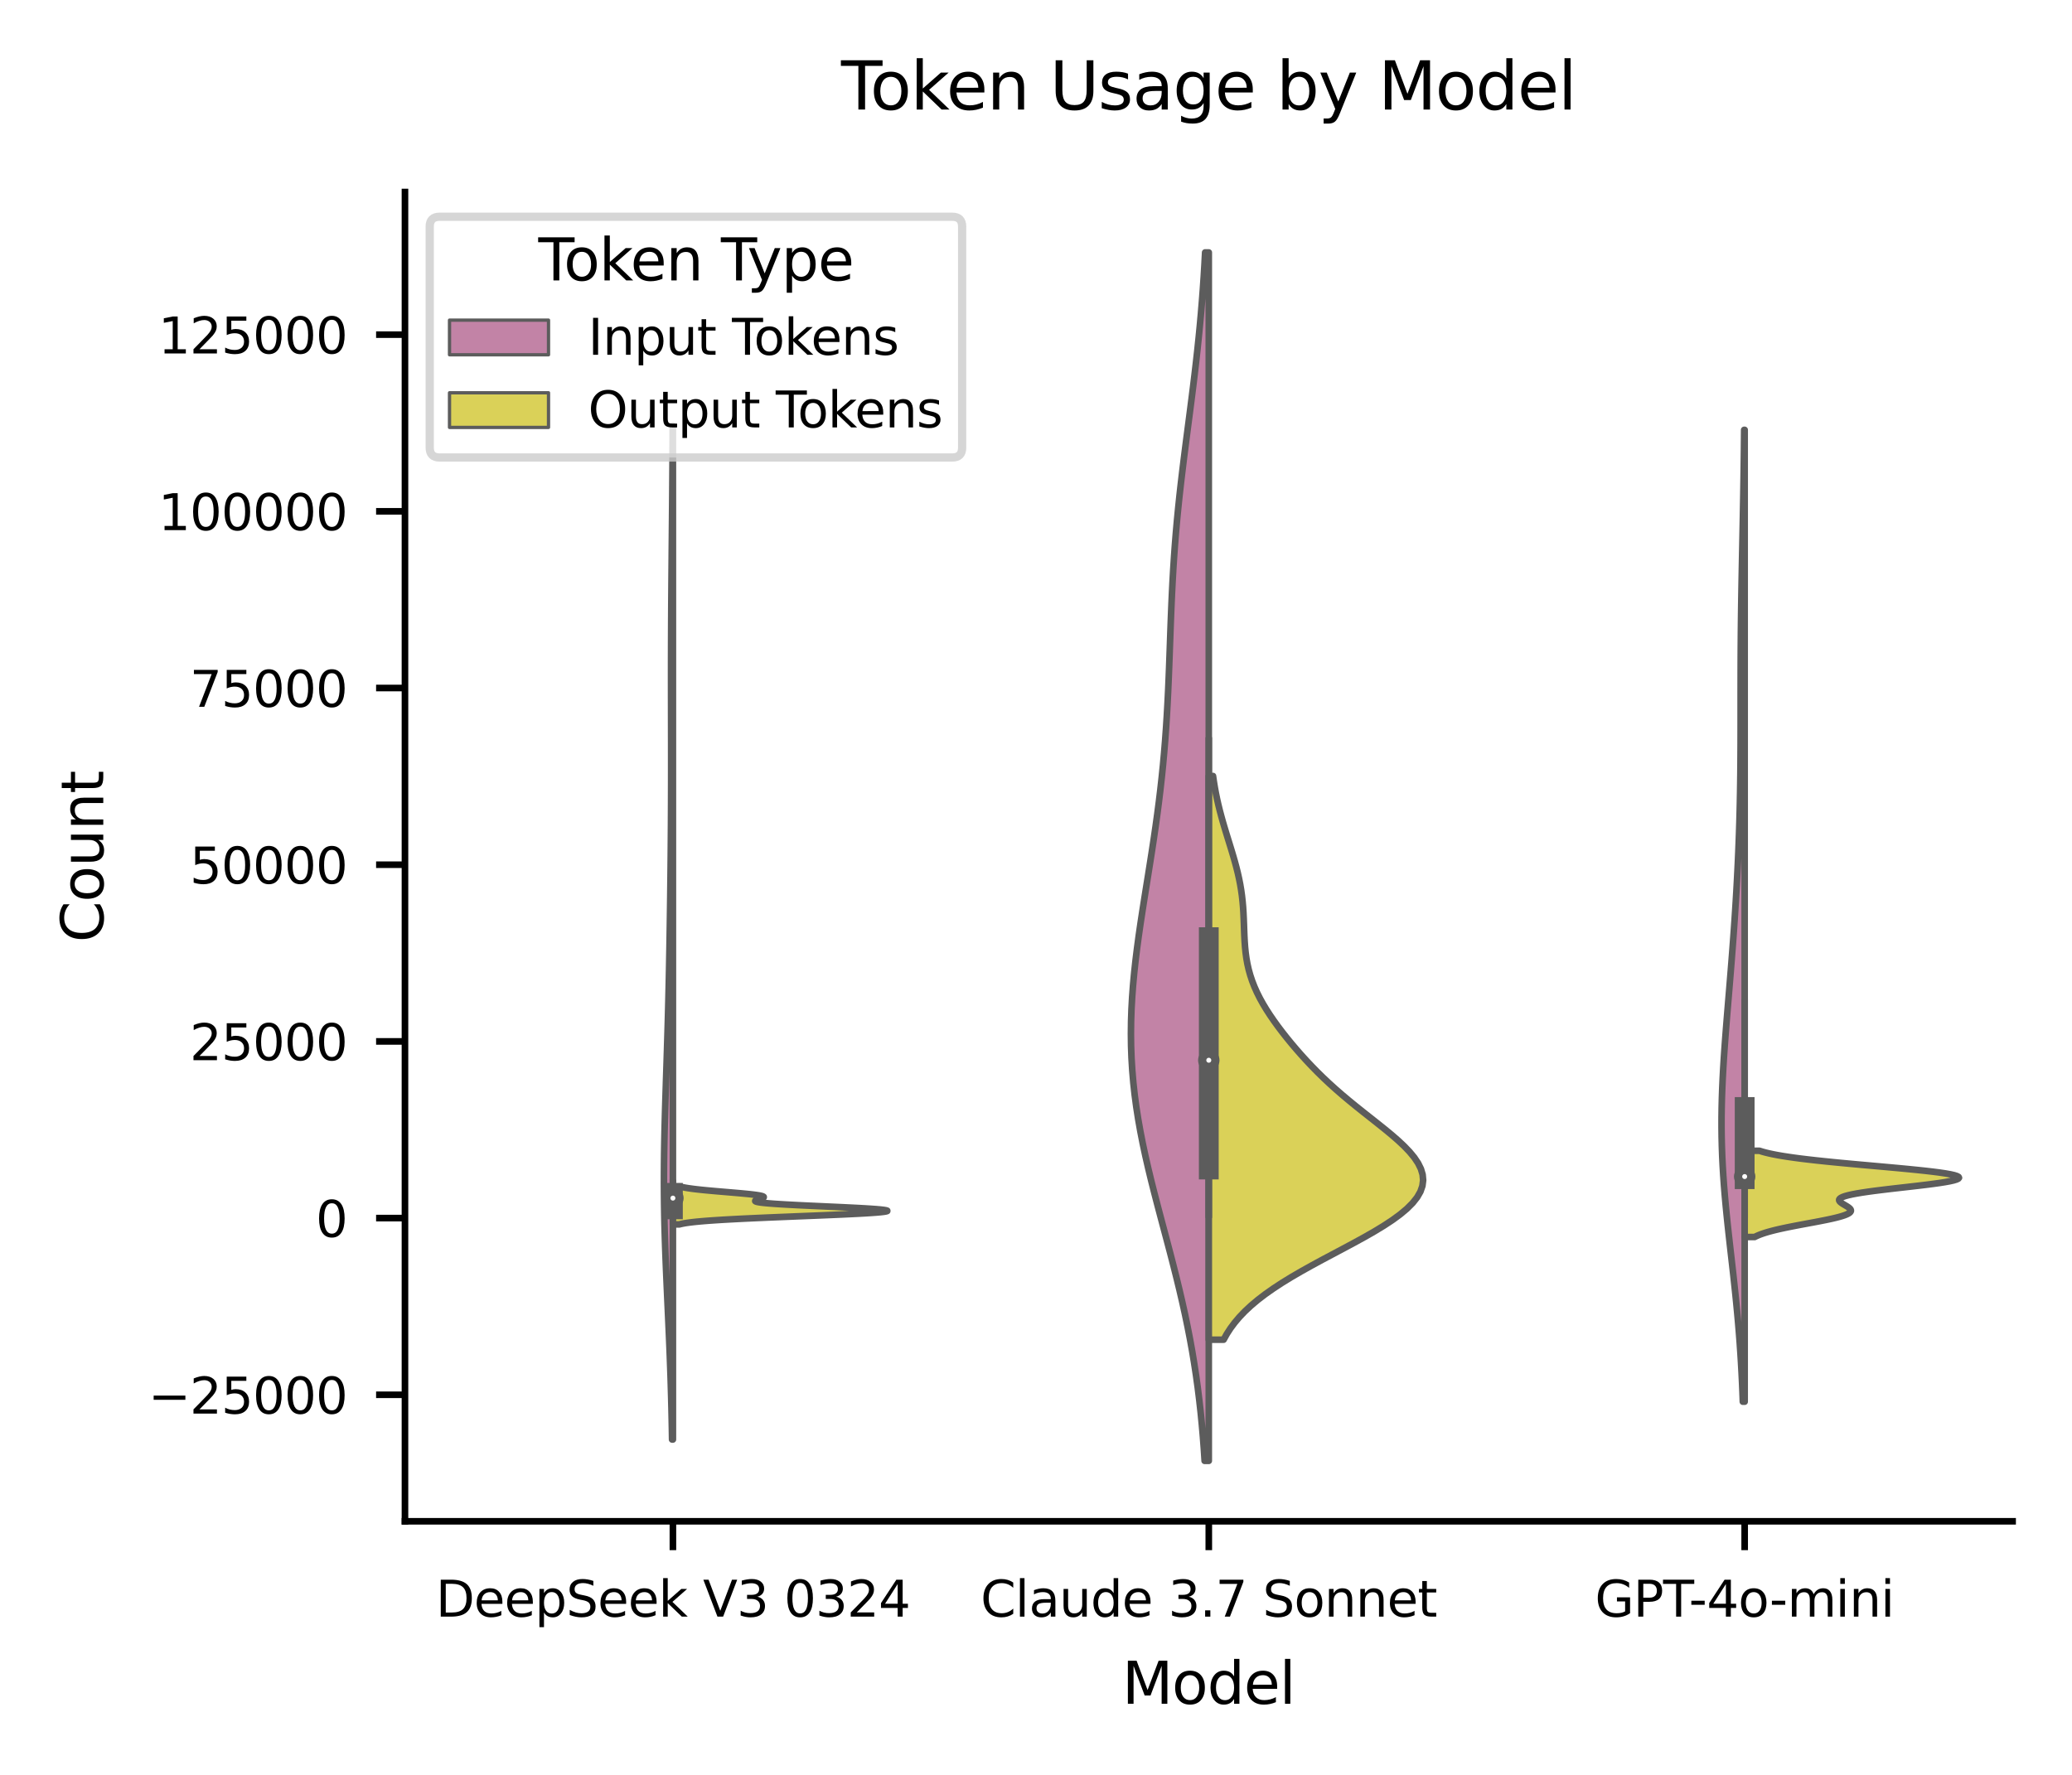 <?xml version="1.0" encoding="utf-8" standalone="no"?>
<!DOCTYPE svg PUBLIC "-//W3C//DTD SVG 1.1//EN"
  "http://www.w3.org/Graphics/SVG/1.1/DTD/svg11.dtd">
<svg xmlns:xlink="http://www.w3.org/1999/xlink" width="251.165pt" height="215.22pt" viewBox="0 0 251.165 215.22" xmlns="http://www.w3.org/2000/svg" version="1.1">
 <defs>
  <style type="text/css">*{stroke-linejoin: round; stroke-linecap: butt}</style>
 </defs>
 <g id="figure_1">
  <g id="patch_1">
   <path d="M 0 215.22 
L 251.165 215.22 
L 251.165 0 
L 0 0 
z
" style="fill: #ffffff"/>
  </g>
  <g id="axes_1">
   <g id="patch_2">
    <path d="M 49.09 184.439 
L 243.965 184.439 
L 243.965 23.279 
L 49.09 23.279 
z
" style="fill: #ffffff"/>
   </g>
   <g id="patch_3">
    <path d="M 81.569 147.679 
L 81.569 147.679 
L 81.569 147.679 
L 81.569 147.679 
z
" clip-path="url(#p491549c034)" style="fill: #c283a6; stroke: #5c5c5c; stroke-width: 0.4; stroke-linejoin: miter"/>
   </g>
   <g id="PolyCollection_1">
    <defs>
     <path id="me972db2874" d="M 81.569 -40.697 
L 81.467 -40.697 
L 81.446 -41.938 
L 81.421 -43.18 
L 81.393 -44.422 
L 81.362 -45.663 
L 81.327 -46.905 
L 81.289 -48.146 
L 81.246 -49.388 
L 81.201 -50.63 
L 81.152 -51.871 
L 81.1 -53.113 
L 81.046 -54.354 
L 80.99 -55.596 
L 80.934 -56.838 
L 80.877 -58.079 
L 80.821 -59.321 
L 80.766 -60.562 
L 80.714 -61.804 
L 80.665 -63.046 
L 80.621 -64.287 
L 80.582 -65.529 
L 80.548 -66.77 
L 80.521 -68.012 
L 80.501 -69.254 
L 80.488 -70.495 
L 80.482 -71.737 
L 80.484 -72.978 
L 80.492 -74.22 
L 80.506 -75.462 
L 80.527 -76.703 
L 80.552 -77.945 
L 80.583 -79.187 
L 80.616 -80.428 
L 80.653 -81.67 
L 80.692 -82.911 
L 80.731 -84.153 
L 80.772 -85.395 
L 80.812 -86.636 
L 80.851 -87.878 
L 80.889 -89.119 
L 80.926 -90.361 
L 80.961 -91.603 
L 80.994 -92.844 
L 81.025 -94.086 
L 81.054 -95.327 
L 81.081 -96.569 
L 81.107 -97.811 
L 81.13 -99.052 
L 81.153 -100.294 
L 81.174 -101.535 
L 81.194 -102.777 
L 81.213 -104.019 
L 81.231 -105.26 
L 81.248 -106.502 
L 81.263 -107.743 
L 81.278 -108.985 
L 81.292 -110.227 
L 81.305 -111.468 
L 81.316 -112.71 
L 81.326 -113.952 
L 81.335 -115.193 
L 81.342 -116.435 
L 81.348 -117.676 
L 81.352 -118.918 
L 81.355 -120.16 
L 81.357 -121.401 
L 81.357 -122.643 
L 81.357 -123.884 
L 81.356 -125.126 
L 81.354 -126.368 
L 81.352 -127.609 
L 81.35 -128.851 
L 81.348 -130.092 
L 81.346 -131.334 
L 81.345 -132.576 
L 81.345 -133.817 
L 81.346 -135.059 
L 81.349 -136.3 
L 81.352 -137.542 
L 81.357 -138.784 
L 81.363 -140.025 
L 81.37 -141.267 
L 81.378 -142.508 
L 81.388 -143.75 
L 81.398 -144.992 
L 81.409 -146.233 
L 81.42 -147.475 
L 81.431 -148.716 
L 81.443 -149.958 
L 81.454 -151.2 
L 81.466 -152.441 
L 81.477 -153.683 
L 81.487 -154.925 
L 81.497 -156.166 
L 81.506 -157.408 
L 81.515 -158.649 
L 81.522 -159.891 
L 81.529 -161.133 
L 81.535 -162.374 
L 81.541 -163.616 
L 81.569 -163.616 
L 81.569 -163.616 
L 81.569 -162.374 
L 81.569 -161.133 
L 81.569 -159.891 
L 81.569 -158.649 
L 81.569 -157.408 
L 81.569 -156.166 
L 81.569 -154.925 
L 81.569 -153.683 
L 81.569 -152.441 
L 81.569 -151.2 
L 81.569 -149.958 
L 81.569 -148.716 
L 81.569 -147.475 
L 81.569 -146.233 
L 81.569 -144.992 
L 81.569 -143.75 
L 81.569 -142.508 
L 81.569 -141.267 
L 81.569 -140.025 
L 81.569 -138.784 
L 81.569 -137.542 
L 81.569 -136.3 
L 81.569 -135.059 
L 81.569 -133.817 
L 81.569 -132.576 
L 81.569 -131.334 
L 81.569 -130.092 
L 81.569 -128.851 
L 81.569 -127.609 
L 81.569 -126.368 
L 81.569 -125.126 
L 81.569 -123.884 
L 81.569 -122.643 
L 81.569 -121.401 
L 81.569 -120.16 
L 81.569 -118.918 
L 81.569 -117.676 
L 81.569 -116.435 
L 81.569 -115.193 
L 81.569 -113.952 
L 81.569 -112.71 
L 81.569 -111.468 
L 81.569 -110.227 
L 81.569 -108.985 
L 81.569 -107.743 
L 81.569 -106.502 
L 81.569 -105.26 
L 81.569 -104.019 
L 81.569 -102.777 
L 81.569 -101.535 
L 81.569 -100.294 
L 81.569 -99.052 
L 81.569 -97.811 
L 81.569 -96.569 
L 81.569 -95.327 
L 81.569 -94.086 
L 81.569 -92.844 
L 81.569 -91.603 
L 81.569 -90.361 
L 81.569 -89.119 
L 81.569 -87.878 
L 81.569 -86.636 
L 81.569 -85.395 
L 81.569 -84.153 
L 81.569 -82.911 
L 81.569 -81.67 
L 81.569 -80.428 
L 81.569 -79.187 
L 81.569 -77.945 
L 81.569 -76.703 
L 81.569 -75.462 
L 81.569 -74.22 
L 81.569 -72.978 
L 81.569 -71.737 
L 81.569 -70.495 
L 81.569 -69.254 
L 81.569 -68.012 
L 81.569 -66.77 
L 81.569 -65.529 
L 81.569 -64.287 
L 81.569 -63.046 
L 81.569 -61.804 
L 81.569 -60.562 
L 81.569 -59.321 
L 81.569 -58.079 
L 81.569 -56.838 
L 81.569 -55.596 
L 81.569 -54.354 
L 81.569 -53.113 
L 81.569 -51.871 
L 81.569 -50.63 
L 81.569 -49.388 
L 81.569 -48.146 
L 81.569 -46.905 
L 81.569 -45.663 
L 81.569 -44.422 
L 81.569 -43.18 
L 81.569 -41.938 
L 81.569 -40.697 
z
" style="stroke: #5c5c5c; stroke-width: 0.8"/>
    </defs>
    <g clip-path="url(#p491549c034)">
     <use xlink:href="#me972db2874" x="0" y="215.22" style="fill: #c283a6; stroke: #5c5c5c; stroke-width: 0.8"/>
    </g>
   </g>
   <g id="patch_4">
    <path d="M 81.569 147.679 
L 81.569 147.679 
L 81.569 147.679 
L 81.569 147.679 
z
" clip-path="url(#p491549c034)" style="fill: #dad158; stroke: #5c5c5c; stroke-width: 0.4; stroke-linejoin: miter"/>
   </g>
   <g id="PolyCollection_2">
    <defs>
     <path id="mf29f44d991" d="M 82.343 -66.774 
L 81.569 -66.774 
L 81.569 -66.82 
L 81.569 -66.866 
L 81.569 -66.913 
L 81.569 -66.959 
L 81.569 -67.005 
L 81.569 -67.052 
L 81.569 -67.098 
L 81.569 -67.144 
L 81.569 -67.191 
L 81.569 -67.237 
L 81.569 -67.283 
L 81.569 -67.33 
L 81.569 -67.376 
L 81.569 -67.422 
L 81.569 -67.469 
L 81.569 -67.515 
L 81.569 -67.561 
L 81.569 -67.608 
L 81.569 -67.654 
L 81.569 -67.7 
L 81.569 -67.747 
L 81.569 -67.793 
L 81.569 -67.839 
L 81.569 -67.886 
L 81.569 -67.932 
L 81.569 -67.978 
L 81.569 -68.025 
L 81.569 -68.071 
L 81.569 -68.117 
L 81.569 -68.164 
L 81.569 -68.21 
L 81.569 -68.256 
L 81.569 -68.303 
L 81.569 -68.349 
L 81.569 -68.395 
L 81.569 -68.442 
L 81.569 -68.488 
L 81.569 -68.534 
L 81.569 -68.581 
L 81.569 -68.627 
L 81.569 -68.673 
L 81.569 -68.72 
L 81.569 -68.766 
L 81.569 -68.812 
L 81.569 -68.859 
L 81.569 -68.905 
L 81.569 -68.951 
L 81.569 -68.998 
L 81.569 -69.044 
L 81.569 -69.09 
L 81.569 -69.137 
L 81.569 -69.183 
L 81.569 -69.229 
L 81.569 -69.276 
L 81.569 -69.322 
L 81.569 -69.368 
L 81.569 -69.415 
L 81.569 -69.461 
L 81.569 -69.507 
L 81.569 -69.554 
L 81.569 -69.6 
L 81.569 -69.646 
L 81.569 -69.692 
L 81.569 -69.739 
L 81.569 -69.785 
L 81.569 -69.831 
L 81.569 -69.878 
L 81.569 -69.924 
L 81.569 -69.97 
L 81.569 -70.017 
L 81.569 -70.063 
L 81.569 -70.109 
L 81.569 -70.156 
L 81.569 -70.202 
L 81.569 -70.248 
L 81.569 -70.295 
L 81.569 -70.341 
L 81.569 -70.387 
L 81.569 -70.434 
L 81.569 -70.48 
L 81.569 -70.526 
L 81.569 -70.573 
L 81.569 -70.619 
L 81.569 -70.665 
L 81.569 -70.712 
L 81.569 -70.758 
L 81.569 -70.804 
L 81.569 -70.851 
L 81.569 -70.897 
L 81.569 -70.943 
L 81.569 -70.99 
L 81.569 -71.036 
L 81.569 -71.082 
L 81.569 -71.129 
L 81.569 -71.175 
L 81.569 -71.221 
L 81.569 -71.268 
L 81.569 -71.314 
L 81.569 -71.36 
L 82.455 -71.36 
L 82.455 -71.36 
L 82.64 -71.314 
L 82.854 -71.268 
L 83.099 -71.221 
L 83.376 -71.175 
L 83.688 -71.129 
L 84.033 -71.082 
L 84.414 -71.036 
L 84.828 -70.99 
L 85.275 -70.943 
L 85.752 -70.897 
L 86.254 -70.851 
L 86.779 -70.804 
L 87.319 -70.758 
L 87.869 -70.712 
L 88.422 -70.665 
L 88.97 -70.619 
L 89.505 -70.573 
L 90.018 -70.526 
L 90.502 -70.48 
L 90.948 -70.434 
L 91.35 -70.387 
L 91.701 -70.341 
L 91.997 -70.295 
L 92.234 -70.248 
L 92.41 -70.202 
L 92.524 -70.156 
L 92.58 -70.109 
L 92.58 -70.063 
L 92.53 -70.017 
L 92.438 -69.97 
L 92.314 -69.924 
L 92.168 -69.878 
L 92.012 -69.831 
L 91.859 -69.785 
L 91.722 -69.739 
L 91.616 -69.692 
L 91.554 -69.646 
L 91.548 -69.6 
L 91.609 -69.554 
L 91.749 -69.507 
L 91.976 -69.461 
L 92.295 -69.415 
L 92.71 -69.368 
L 93.222 -69.322 
L 93.831 -69.276 
L 94.53 -69.229 
L 95.315 -69.183 
L 96.174 -69.137 
L 97.096 -69.09 
L 98.068 -69.044 
L 99.073 -68.998 
L 100.094 -68.951 
L 101.113 -68.905 
L 102.113 -68.859 
L 103.075 -68.812 
L 103.981 -68.766 
L 104.814 -68.72 
L 105.559 -68.673 
L 106.202 -68.627 
L 106.731 -68.581 
L 107.137 -68.534 
L 107.411 -68.488 
L 107.551 -68.442 
L 107.552 -68.395 
L 107.416 -68.349 
L 107.145 -68.303 
L 106.743 -68.256 
L 106.217 -68.21 
L 105.575 -68.164 
L 104.826 -68.117 
L 103.983 -68.071 
L 103.057 -68.025 
L 102.061 -67.978 
L 101.008 -67.932 
L 99.91 -67.886 
L 98.782 -67.839 
L 97.636 -67.793 
L 96.485 -67.747 
L 95.34 -67.7 
L 94.211 -67.654 
L 93.11 -67.608 
L 92.045 -67.561 
L 91.023 -67.515 
L 90.05 -67.469 
L 89.132 -67.422 
L 88.273 -67.376 
L 87.475 -67.33 
L 86.739 -67.283 
L 86.067 -67.237 
L 85.457 -67.191 
L 84.908 -67.144 
L 84.418 -67.098 
L 83.983 -67.052 
L 83.601 -67.005 
L 83.268 -66.959 
L 82.98 -66.913 
L 82.732 -66.866 
L 82.521 -66.82 
L 82.343 -66.774 
z
" style="stroke: #5c5c5c; stroke-width: 0.8"/>
    </defs>
    <g clip-path="url(#p491549c034)">
     <use xlink:href="#mf29f44d991" x="0" y="215.22" style="fill: #dad158; stroke: #5c5c5c; stroke-width: 0.8"/>
    </g>
   </g>
   <g id="PolyCollection_3">
    <defs>
     <path id="mb4b62cd783" d="M 146.528 -38.107 
L 146.024 -38.107 
L 145.926 -39.587 
L 145.813 -41.067 
L 145.683 -42.547 
L 145.537 -44.027 
L 145.371 -45.506 
L 145.187 -46.986 
L 144.982 -48.466 
L 144.756 -49.946 
L 144.51 -51.426 
L 144.242 -52.906 
L 143.953 -54.386 
L 143.645 -55.866 
L 143.318 -57.346 
L 142.974 -58.825 
L 142.614 -60.305 
L 142.241 -61.785 
L 141.859 -63.265 
L 141.468 -64.745 
L 141.074 -66.225 
L 140.68 -67.705 
L 140.289 -69.185 
L 139.906 -70.665 
L 139.533 -72.144 
L 139.176 -73.624 
L 138.837 -75.104 
L 138.521 -76.584 
L 138.231 -78.064 
L 137.969 -79.544 
L 137.738 -81.024 
L 137.54 -82.504 
L 137.378 -83.984 
L 137.251 -85.463 
L 137.16 -86.943 
L 137.106 -88.423 
L 137.089 -89.903 
L 137.106 -91.383 
L 137.156 -92.863 
L 137.239 -94.343 
L 137.35 -95.823 
L 137.488 -97.303 
L 137.65 -98.782 
L 137.833 -100.262 
L 138.032 -101.742 
L 138.246 -103.222 
L 138.471 -104.702 
L 138.703 -106.182 
L 138.939 -107.662 
L 139.177 -109.142 
L 139.412 -110.622 
L 139.643 -112.102 
L 139.868 -113.581 
L 140.083 -115.061 
L 140.288 -116.541 
L 140.481 -118.021 
L 140.66 -119.501 
L 140.825 -120.981 
L 140.976 -122.461 
L 141.112 -123.941 
L 141.234 -125.421 
L 141.342 -126.9 
L 141.437 -128.38 
L 141.521 -129.86 
L 141.595 -131.34 
L 141.66 -132.82 
L 141.719 -134.3 
L 141.773 -135.78 
L 141.826 -137.26 
L 141.878 -138.74 
L 141.933 -140.219 
L 141.993 -141.699 
L 142.059 -143.179 
L 142.133 -144.659 
L 142.217 -146.139 
L 142.312 -147.619 
L 142.418 -149.099 
L 142.537 -150.579 
L 142.668 -152.059 
L 142.812 -153.538 
L 142.966 -155.018 
L 143.131 -156.498 
L 143.306 -157.978 
L 143.487 -159.458 
L 143.674 -160.938 
L 143.865 -162.418 
L 144.058 -163.898 
L 144.25 -165.378 
L 144.44 -166.857 
L 144.626 -168.337 
L 144.806 -169.817 
L 144.979 -171.297 
L 145.144 -172.777 
L 145.299 -174.257 
L 145.444 -175.737 
L 145.578 -177.217 
L 145.701 -178.697 
L 145.813 -180.176 
L 145.914 -181.656 
L 146.004 -183.136 
L 146.084 -184.616 
L 146.528 -184.616 
L 146.528 -184.616 
L 146.528 -183.136 
L 146.528 -181.656 
L 146.528 -180.176 
L 146.528 -178.697 
L 146.528 -177.217 
L 146.528 -175.737 
L 146.528 -174.257 
L 146.528 -172.777 
L 146.528 -171.297 
L 146.528 -169.817 
L 146.528 -168.337 
L 146.528 -166.857 
L 146.528 -165.378 
L 146.528 -163.898 
L 146.528 -162.418 
L 146.528 -160.938 
L 146.528 -159.458 
L 146.528 -157.978 
L 146.528 -156.498 
L 146.528 -155.018 
L 146.528 -153.538 
L 146.528 -152.059 
L 146.528 -150.579 
L 146.528 -149.099 
L 146.528 -147.619 
L 146.528 -146.139 
L 146.528 -144.659 
L 146.528 -143.179 
L 146.528 -141.699 
L 146.528 -140.219 
L 146.528 -138.74 
L 146.528 -137.26 
L 146.528 -135.78 
L 146.528 -134.3 
L 146.528 -132.82 
L 146.528 -131.34 
L 146.528 -129.86 
L 146.528 -128.38 
L 146.528 -126.9 
L 146.528 -125.421 
L 146.528 -123.941 
L 146.528 -122.461 
L 146.528 -120.981 
L 146.528 -119.501 
L 146.528 -118.021 
L 146.528 -116.541 
L 146.528 -115.061 
L 146.528 -113.581 
L 146.528 -112.102 
L 146.528 -110.622 
L 146.528 -109.142 
L 146.528 -107.662 
L 146.528 -106.182 
L 146.528 -104.702 
L 146.528 -103.222 
L 146.528 -101.742 
L 146.528 -100.262 
L 146.528 -98.782 
L 146.528 -97.303 
L 146.528 -95.823 
L 146.528 -94.343 
L 146.528 -92.863 
L 146.528 -91.383 
L 146.528 -89.903 
L 146.528 -88.423 
L 146.528 -86.943 
L 146.528 -85.463 
L 146.528 -83.984 
L 146.528 -82.504 
L 146.528 -81.024 
L 146.528 -79.544 
L 146.528 -78.064 
L 146.528 -76.584 
L 146.528 -75.104 
L 146.528 -73.624 
L 146.528 -72.144 
L 146.528 -70.665 
L 146.528 -69.185 
L 146.528 -67.705 
L 146.528 -66.225 
L 146.528 -64.745 
L 146.528 -63.265 
L 146.528 -61.785 
L 146.528 -60.305 
L 146.528 -58.825 
L 146.528 -57.346 
L 146.528 -55.866 
L 146.528 -54.386 
L 146.528 -52.906 
L 146.528 -51.426 
L 146.528 -49.946 
L 146.528 -48.466 
L 146.528 -46.986 
L 146.528 -45.506 
L 146.528 -44.027 
L 146.528 -42.547 
L 146.528 -41.067 
L 146.528 -39.587 
L 146.528 -38.107 
z
" style="stroke: #5c5c5c; stroke-width: 0.8"/>
    </defs>
    <g clip-path="url(#p491549c034)">
     <use xlink:href="#mb4b62cd783" x="0" y="215.22" style="fill: #c283a6; stroke: #5c5c5c; stroke-width: 0.8"/>
    </g>
   </g>
   <g id="PolyCollection_4">
    <defs>
     <path id="m67c918b0a3" d="M 148.326 -52.798 
L 146.528 -52.798 
L 146.528 -53.489 
L 146.528 -54.179 
L 146.528 -54.869 
L 146.528 -55.56 
L 146.528 -56.25 
L 146.528 -56.94 
L 146.528 -57.631 
L 146.528 -58.321 
L 146.528 -59.011 
L 146.528 -59.702 
L 146.528 -60.392 
L 146.528 -61.082 
L 146.528 -61.772 
L 146.528 -62.463 
L 146.528 -63.153 
L 146.528 -63.843 
L 146.528 -64.534 
L 146.528 -65.224 
L 146.528 -65.914 
L 146.528 -66.605 
L 146.528 -67.295 
L 146.528 -67.985 
L 146.528 -68.676 
L 146.528 -69.366 
L 146.528 -70.056 
L 146.528 -70.747 
L 146.528 -71.437 
L 146.528 -72.127 
L 146.528 -72.818 
L 146.528 -73.508 
L 146.528 -74.198 
L 146.528 -74.889 
L 146.528 -75.579 
L 146.528 -76.269 
L 146.528 -76.96 
L 146.528 -77.65 
L 146.528 -78.34 
L 146.528 -79.03 
L 146.528 -79.721 
L 146.528 -80.411 
L 146.528 -81.101 
L 146.528 -81.792 
L 146.528 -82.482 
L 146.528 -83.172 
L 146.528 -83.863 
L 146.528 -84.553 
L 146.528 -85.243 
L 146.528 -85.934 
L 146.528 -86.624 
L 146.528 -87.314 
L 146.528 -88.005 
L 146.528 -88.695 
L 146.528 -89.385 
L 146.528 -90.076 
L 146.528 -90.766 
L 146.528 -91.456 
L 146.528 -92.147 
L 146.528 -92.837 
L 146.528 -93.527 
L 146.528 -94.217 
L 146.528 -94.908 
L 146.528 -95.598 
L 146.528 -96.288 
L 146.528 -96.979 
L 146.528 -97.669 
L 146.528 -98.359 
L 146.528 -99.05 
L 146.528 -99.74 
L 146.528 -100.43 
L 146.528 -101.121 
L 146.528 -101.811 
L 146.528 -102.501 
L 146.528 -103.192 
L 146.528 -103.882 
L 146.528 -104.572 
L 146.528 -105.263 
L 146.528 -105.953 
L 146.528 -106.643 
L 146.528 -107.334 
L 146.528 -108.024 
L 146.528 -108.714 
L 146.528 -109.404 
L 146.528 -110.095 
L 146.528 -110.785 
L 146.528 -111.475 
L 146.528 -112.166 
L 146.528 -112.856 
L 146.528 -113.546 
L 146.528 -114.237 
L 146.528 -114.927 
L 146.528 -115.617 
L 146.528 -116.308 
L 146.528 -116.998 
L 146.528 -117.688 
L 146.528 -118.379 
L 146.528 -119.069 
L 146.528 -119.759 
L 146.528 -120.45 
L 146.528 -121.14 
L 147.041 -121.14 
L 147.041 -121.14 
L 147.141 -120.45 
L 147.255 -119.759 
L 147.383 -119.069 
L 147.524 -118.379 
L 147.68 -117.688 
L 147.849 -116.998 
L 148.031 -116.308 
L 148.223 -115.617 
L 148.425 -114.927 
L 148.634 -114.237 
L 148.847 -113.546 
L 149.061 -112.856 
L 149.273 -112.166 
L 149.48 -111.475 
L 149.679 -110.785 
L 149.866 -110.095 
L 150.038 -109.404 
L 150.193 -108.714 
L 150.33 -108.024 
L 150.447 -107.334 
L 150.544 -106.643 
L 150.621 -105.953 
L 150.682 -105.263 
L 150.727 -104.572 
L 150.76 -103.882 
L 150.787 -103.192 
L 150.811 -102.501 
L 150.837 -101.811 
L 150.873 -101.121 
L 150.922 -100.43 
L 150.991 -99.74 
L 151.085 -99.05 
L 151.208 -98.359 
L 151.364 -97.669 
L 151.557 -96.979 
L 151.787 -96.288 
L 152.056 -95.598 
L 152.363 -94.908 
L 152.708 -94.217 
L 153.089 -93.527 
L 153.504 -92.837 
L 153.95 -92.147 
L 154.424 -91.456 
L 154.923 -90.766 
L 155.446 -90.076 
L 155.99 -89.385 
L 156.555 -88.695 
L 157.14 -88.005 
L 157.746 -87.314 
L 158.374 -86.624 
L 159.025 -85.934 
L 159.702 -85.243 
L 160.407 -84.553 
L 161.141 -83.863 
L 161.905 -83.172 
L 162.698 -82.482 
L 163.52 -81.792 
L 164.365 -81.101 
L 165.228 -80.411 
L 166.102 -79.721 
L 166.976 -79.03 
L 167.838 -78.34 
L 168.674 -77.65 
L 169.469 -76.96 
L 170.205 -76.269 
L 170.867 -75.579 
L 171.437 -74.889 
L 171.9 -74.198 
L 172.241 -73.508 
L 172.448 -72.818 
L 172.511 -72.127 
L 172.423 -71.437 
L 172.181 -70.747 
L 171.784 -70.056 
L 171.237 -69.366 
L 170.546 -68.676 
L 169.721 -67.985 
L 168.776 -67.295 
L 167.725 -66.605 
L 166.587 -65.914 
L 165.379 -65.224 
L 164.121 -64.534 
L 162.832 -63.843 
L 161.531 -63.153 
L 160.236 -62.463 
L 158.964 -61.772 
L 157.729 -61.082 
L 156.543 -60.392 
L 155.419 -59.702 
L 154.363 -59.011 
L 153.382 -58.321 
L 152.48 -57.631 
L 151.658 -56.94 
L 150.917 -56.25 
L 150.255 -55.56 
L 149.67 -54.869 
L 149.156 -54.179 
L 148.71 -53.489 
L 148.326 -52.798 
z
" style="stroke: #5c5c5c; stroke-width: 0.8"/>
    </defs>
    <g clip-path="url(#p491549c034)">
     <use xlink:href="#m67c918b0a3" x="0" y="215.22" style="fill: #dad158; stroke: #5c5c5c; stroke-width: 0.8"/>
    </g>
   </g>
   <g id="PolyCollection_5">
    <defs>
     <path id="m97097face0" d="M 211.486 -45.281 
L 211.264 -45.281 
L 211.219 -46.471 
L 211.168 -47.661 
L 211.109 -48.851 
L 211.043 -50.041 
L 210.968 -51.232 
L 210.886 -52.422 
L 210.795 -53.612 
L 210.696 -54.802 
L 210.589 -55.992 
L 210.475 -57.182 
L 210.355 -58.372 
L 210.228 -59.563 
L 210.098 -60.753 
L 209.964 -61.943 
L 209.828 -63.133 
L 209.693 -64.323 
L 209.559 -65.513 
L 209.429 -66.703 
L 209.305 -67.894 
L 209.187 -69.084 
L 209.079 -70.274 
L 208.981 -71.464 
L 208.896 -72.654 
L 208.823 -73.844 
L 208.765 -75.034 
L 208.722 -76.225 
L 208.693 -77.415 
L 208.68 -78.605 
L 208.682 -79.795 
L 208.699 -80.985 
L 208.729 -82.175 
L 208.772 -83.365 
L 208.826 -84.556 
L 208.891 -85.746 
L 208.964 -86.936 
L 209.046 -88.126 
L 209.133 -89.316 
L 209.225 -90.506 
L 209.321 -91.696 
L 209.419 -92.887 
L 209.518 -94.077 
L 209.617 -95.267 
L 209.715 -96.457 
L 209.812 -97.647 
L 209.907 -98.837 
L 209.999 -100.028 
L 210.089 -101.218 
L 210.175 -102.408 
L 210.258 -103.598 
L 210.336 -104.788 
L 210.411 -105.978 
L 210.482 -107.168 
L 210.548 -108.359 
L 210.609 -109.549 
L 210.667 -110.739 
L 210.719 -111.929 
L 210.766 -113.119 
L 210.809 -114.309 
L 210.847 -115.499 
L 210.88 -116.69 
L 210.908 -117.88 
L 210.931 -119.07 
L 210.95 -120.26 
L 210.966 -121.45 
L 210.977 -122.64 
L 210.985 -123.83 
L 210.991 -125.021 
L 210.994 -126.211 
L 210.995 -127.401 
L 210.996 -128.591 
L 210.996 -129.781 
L 210.996 -130.971 
L 210.997 -132.161 
L 210.999 -133.352 
L 211.002 -134.542 
L 211.007 -135.732 
L 211.015 -136.922 
L 211.024 -138.112 
L 211.036 -139.302 
L 211.051 -140.492 
L 211.067 -141.683 
L 211.086 -142.873 
L 211.106 -144.063 
L 211.128 -145.253 
L 211.151 -146.443 
L 211.175 -147.633 
L 211.199 -148.823 
L 211.223 -150.014 
L 211.247 -151.204 
L 211.271 -152.394 
L 211.293 -153.584 
L 211.315 -154.774 
L 211.335 -155.964 
L 211.354 -157.155 
L 211.371 -158.345 
L 211.387 -159.535 
L 211.402 -160.725 
L 211.414 -161.915 
L 211.426 -163.105 
L 211.486 -163.105 
L 211.486 -163.105 
L 211.486 -161.915 
L 211.486 -160.725 
L 211.486 -159.535 
L 211.486 -158.345 
L 211.486 -157.155 
L 211.486 -155.964 
L 211.486 -154.774 
L 211.486 -153.584 
L 211.486 -152.394 
L 211.486 -151.204 
L 211.486 -150.014 
L 211.486 -148.823 
L 211.486 -147.633 
L 211.486 -146.443 
L 211.486 -145.253 
L 211.486 -144.063 
L 211.486 -142.873 
L 211.486 -141.683 
L 211.486 -140.492 
L 211.486 -139.302 
L 211.486 -138.112 
L 211.486 -136.922 
L 211.486 -135.732 
L 211.486 -134.542 
L 211.486 -133.352 
L 211.486 -132.161 
L 211.486 -130.971 
L 211.486 -129.781 
L 211.486 -128.591 
L 211.486 -127.401 
L 211.486 -126.211 
L 211.486 -125.021 
L 211.486 -123.83 
L 211.486 -122.64 
L 211.486 -121.45 
L 211.486 -120.26 
L 211.486 -119.07 
L 211.486 -117.88 
L 211.486 -116.69 
L 211.486 -115.499 
L 211.486 -114.309 
L 211.486 -113.119 
L 211.486 -111.929 
L 211.486 -110.739 
L 211.486 -109.549 
L 211.486 -108.359 
L 211.486 -107.168 
L 211.486 -105.978 
L 211.486 -104.788 
L 211.486 -103.598 
L 211.486 -102.408 
L 211.486 -101.218 
L 211.486 -100.028 
L 211.486 -98.837 
L 211.486 -97.647 
L 211.486 -96.457 
L 211.486 -95.267 
L 211.486 -94.077 
L 211.486 -92.887 
L 211.486 -91.696 
L 211.486 -90.506 
L 211.486 -89.316 
L 211.486 -88.126 
L 211.486 -86.936 
L 211.486 -85.746 
L 211.486 -84.556 
L 211.486 -83.365 
L 211.486 -82.175 
L 211.486 -80.985 
L 211.486 -79.795 
L 211.486 -78.605 
L 211.486 -77.415 
L 211.486 -76.225 
L 211.486 -75.034 
L 211.486 -73.844 
L 211.486 -72.654 
L 211.486 -71.464 
L 211.486 -70.274 
L 211.486 -69.084 
L 211.486 -67.894 
L 211.486 -66.703 
L 211.486 -65.513 
L 211.486 -64.323 
L 211.486 -63.133 
L 211.486 -61.943 
L 211.486 -60.753 
L 211.486 -59.563 
L 211.486 -58.372 
L 211.486 -57.182 
L 211.486 -55.992 
L 211.486 -54.802 
L 211.486 -53.612 
L 211.486 -52.422 
L 211.486 -51.232 
L 211.486 -50.041 
L 211.486 -48.851 
L 211.486 -47.661 
L 211.486 -46.471 
L 211.486 -45.281 
z
" style="stroke: #5c5c5c; stroke-width: 0.8"/>
    </defs>
    <g clip-path="url(#p491549c034)">
     <use xlink:href="#m97097face0" x="0" y="215.22" style="fill: #c283a6; stroke: #5c5c5c; stroke-width: 0.8"/>
    </g>
   </g>
   <g id="PolyCollection_6">
    <defs>
     <path id="m0ba17c3f4e" d="M 212.691 -65.246 
L 211.486 -65.246 
L 211.486 -65.352 
L 211.486 -65.457 
L 211.486 -65.563 
L 211.486 -65.668 
L 211.486 -65.774 
L 211.486 -65.88 
L 211.486 -65.985 
L 211.486 -66.091 
L 211.486 -66.197 
L 211.486 -66.302 
L 211.486 -66.408 
L 211.486 -66.513 
L 211.486 -66.619 
L 211.486 -66.725 
L 211.486 -66.83 
L 211.486 -66.936 
L 211.486 -67.041 
L 211.486 -67.147 
L 211.486 -67.253 
L 211.486 -67.358 
L 211.486 -67.464 
L 211.486 -67.57 
L 211.486 -67.675 
L 211.486 -67.781 
L 211.486 -67.886 
L 211.486 -67.992 
L 211.486 -68.098 
L 211.486 -68.203 
L 211.486 -68.309 
L 211.486 -68.414 
L 211.486 -68.52 
L 211.486 -68.626 
L 211.486 -68.731 
L 211.486 -68.837 
L 211.486 -68.943 
L 211.486 -69.048 
L 211.486 -69.154 
L 211.486 -69.259 
L 211.486 -69.365 
L 211.486 -69.471 
L 211.486 -69.576 
L 211.486 -69.682 
L 211.486 -69.788 
L 211.486 -69.893 
L 211.486 -69.999 
L 211.486 -70.104 
L 211.486 -70.21 
L 211.486 -70.316 
L 211.486 -70.421 
L 211.486 -70.527 
L 211.486 -70.632 
L 211.486 -70.738 
L 211.486 -70.844 
L 211.486 -70.949 
L 211.486 -71.055 
L 211.486 -71.161 
L 211.486 -71.266 
L 211.486 -71.372 
L 211.486 -71.477 
L 211.486 -71.583 
L 211.486 -71.689 
L 211.486 -71.794 
L 211.486 -71.9 
L 211.486 -72.005 
L 211.486 -72.111 
L 211.486 -72.217 
L 211.486 -72.322 
L 211.486 -72.428 
L 211.486 -72.534 
L 211.486 -72.639 
L 211.486 -72.745 
L 211.486 -72.85 
L 211.486 -72.956 
L 211.486 -73.062 
L 211.486 -73.167 
L 211.486 -73.273 
L 211.486 -73.378 
L 211.486 -73.484 
L 211.486 -73.59 
L 211.486 -73.695 
L 211.486 -73.801 
L 211.486 -73.907 
L 211.486 -74.012 
L 211.486 -74.118 
L 211.486 -74.223 
L 211.486 -74.329 
L 211.486 -74.435 
L 211.486 -74.54 
L 211.486 -74.646 
L 211.486 -74.751 
L 211.486 -74.857 
L 211.486 -74.963 
L 211.486 -75.068 
L 211.486 -75.174 
L 211.486 -75.28 
L 211.486 -75.385 
L 211.486 -75.491 
L 211.486 -75.596 
L 211.486 -75.702 
L 213.281 -75.702 
L 213.281 -75.702 
L 213.616 -75.596 
L 213.999 -75.491 
L 214.434 -75.385 
L 214.926 -75.28 
L 215.476 -75.174 
L 216.088 -75.068 
L 216.765 -74.963 
L 217.506 -74.857 
L 218.313 -74.751 
L 219.184 -74.646 
L 220.117 -74.54 
L 221.108 -74.435 
L 222.153 -74.329 
L 223.244 -74.223 
L 224.373 -74.118 
L 225.532 -74.012 
L 226.708 -73.907 
L 227.889 -73.801 
L 229.062 -73.695 
L 230.213 -73.59 
L 231.327 -73.484 
L 232.389 -73.378 
L 233.384 -73.273 
L 234.297 -73.167 
L 235.116 -73.062 
L 235.827 -72.956 
L 236.42 -72.85 
L 236.887 -72.745 
L 237.219 -72.639 
L 237.414 -72.534 
L 237.469 -72.428 
L 237.385 -72.322 
L 237.166 -72.217 
L 236.817 -72.111 
L 236.347 -72.005 
L 235.767 -71.9 
L 235.09 -71.794 
L 234.33 -71.689 
L 233.502 -71.583 
L 232.623 -71.477 
L 231.71 -71.372 
L 230.781 -71.266 
L 229.852 -71.161 
L 228.939 -71.055 
L 228.057 -70.949 
L 227.22 -70.844 
L 226.44 -70.738 
L 225.727 -70.632 
L 225.088 -70.527 
L 224.531 -70.421 
L 224.058 -70.316 
L 223.671 -70.21 
L 223.369 -70.104 
L 223.151 -69.999 
L 223.011 -69.893 
L 222.943 -69.788 
L 222.941 -69.682 
L 222.995 -69.576 
L 223.095 -69.471 
L 223.232 -69.365 
L 223.393 -69.259 
L 223.569 -69.154 
L 223.749 -69.048 
L 223.922 -68.943 
L 224.078 -68.837 
L 224.208 -68.731 
L 224.304 -68.626 
L 224.358 -68.52 
L 224.366 -68.414 
L 224.323 -68.309 
L 224.225 -68.203 
L 224.071 -68.098 
L 223.861 -67.992 
L 223.595 -67.886 
L 223.276 -67.781 
L 222.907 -67.675 
L 222.493 -67.57 
L 222.037 -67.464 
L 221.547 -67.358 
L 221.028 -67.253 
L 220.487 -67.147 
L 219.93 -67.041 
L 219.364 -66.936 
L 218.795 -66.83 
L 218.23 -66.725 
L 217.674 -66.619 
L 217.132 -66.513 
L 216.608 -66.408 
L 216.107 -66.302 
L 215.632 -66.197 
L 215.184 -66.091 
L 214.766 -65.985 
L 214.378 -65.88 
L 214.022 -65.774 
L 213.697 -65.668 
L 213.402 -65.563 
L 213.137 -65.457 
L 212.901 -65.352 
L 212.691 -65.246 
z
" style="stroke: #5c5c5c; stroke-width: 0.8"/>
    </defs>
    <g clip-path="url(#p491549c034)">
     <use xlink:href="#m0ba17c3f4e" x="0" y="215.22" style="fill: #dad158; stroke: #5c5c5c; stroke-width: 0.8"/>
    </g>
   </g>
   <g id="matplotlib.axis_1">
    <g id="xtick_1">
     <g id="line2d_1">
      <defs>
       <path id="m0e4414c45c" d="M 0 0 
L 0 3.5 
" style="stroke: #000000; stroke-width: 0.8"/>
      </defs>
      <g>
       <use xlink:href="#m0e4414c45c" x="81.569" y="184.439" style="stroke: #000000; stroke-width: 0.8"/>
      </g>
     </g>
     <g id="text_1">
      <!-- DeepSeek V3 0324 -->
      <g transform="translate(52.826 195.998) scale(0.06 -0.06)">
       <defs>
        <path id="DejaVuSans-44" d="M 1259 4147 
L 1259 519 
L 2022 519 
Q 2988 519 3436 956 
Q 3884 1394 3884 2338 
Q 3884 3275 3436 3711 
Q 2988 4147 2022 4147 
L 1259 4147 
z
M 628 4666 
L 1925 4666 
Q 3281 4666 3915 4102 
Q 4550 3538 4550 2338 
Q 4550 1131 3912 565 
Q 3275 0 1925 0 
L 628 0 
L 628 4666 
z
" transform="scale(0.016)"/>
        <path id="DejaVuSans-65" d="M 3597 1894 
L 3597 1613 
L 953 1613 
Q 991 1019 1311 708 
Q 1631 397 2203 397 
Q 2534 397 2845 478 
Q 3156 559 3463 722 
L 3463 178 
Q 3153 47 2828 -22 
Q 2503 -91 2169 -91 
Q 1331 -91 842 396 
Q 353 884 353 1716 
Q 353 2575 817 3079 
Q 1281 3584 2069 3584 
Q 2775 3584 3186 3129 
Q 3597 2675 3597 1894 
z
M 3022 2063 
Q 3016 2534 2758 2815 
Q 2500 3097 2075 3097 
Q 1594 3097 1305 2825 
Q 1016 2553 972 2059 
L 3022 2063 
z
" transform="scale(0.016)"/>
        <path id="DejaVuSans-70" d="M 1159 525 
L 1159 -1331 
L 581 -1331 
L 581 3500 
L 1159 3500 
L 1159 2969 
Q 1341 3281 1617 3432 
Q 1894 3584 2278 3584 
Q 2916 3584 3314 3078 
Q 3713 2572 3713 1747 
Q 3713 922 3314 415 
Q 2916 -91 2278 -91 
Q 1894 -91 1617 61 
Q 1341 213 1159 525 
z
M 3116 1747 
Q 3116 2381 2855 2742 
Q 2594 3103 2138 3103 
Q 1681 3103 1420 2742 
Q 1159 2381 1159 1747 
Q 1159 1113 1420 752 
Q 1681 391 2138 391 
Q 2594 391 2855 752 
Q 3116 1113 3116 1747 
z
" transform="scale(0.016)"/>
        <path id="DejaVuSans-53" d="M 3425 4513 
L 3425 3897 
Q 3066 4069 2747 4153 
Q 2428 4238 2131 4238 
Q 1616 4238 1336 4038 
Q 1056 3838 1056 3469 
Q 1056 3159 1242 3001 
Q 1428 2844 1947 2747 
L 2328 2669 
Q 3034 2534 3370 2195 
Q 3706 1856 3706 1288 
Q 3706 609 3251 259 
Q 2797 -91 1919 -91 
Q 1588 -91 1214 -16 
Q 841 59 441 206 
L 441 856 
Q 825 641 1194 531 
Q 1563 422 1919 422 
Q 2459 422 2753 634 
Q 3047 847 3047 1241 
Q 3047 1584 2836 1778 
Q 2625 1972 2144 2069 
L 1759 2144 
Q 1053 2284 737 2584 
Q 422 2884 422 3419 
Q 422 4038 858 4394 
Q 1294 4750 2059 4750 
Q 2388 4750 2728 4690 
Q 3069 4631 3425 4513 
z
" transform="scale(0.016)"/>
        <path id="DejaVuSans-6b" d="M 581 4863 
L 1159 4863 
L 1159 1991 
L 2875 3500 
L 3609 3500 
L 1753 1863 
L 3688 0 
L 2938 0 
L 1159 1709 
L 1159 0 
L 581 0 
L 581 4863 
z
" transform="scale(0.016)"/>
        <path id="DejaVuSans-20" transform="scale(0.016)"/>
        <path id="DejaVuSans-56" d="M 1831 0 
L 50 4666 
L 709 4666 
L 2188 738 
L 3669 4666 
L 4325 4666 
L 2547 0 
L 1831 0 
z
" transform="scale(0.016)"/>
        <path id="DejaVuSans-33" d="M 2597 2516 
Q 3050 2419 3304 2112 
Q 3559 1806 3559 1356 
Q 3559 666 3084 287 
Q 2609 -91 1734 -91 
Q 1441 -91 1130 -33 
Q 819 25 488 141 
L 488 750 
Q 750 597 1062 519 
Q 1375 441 1716 441 
Q 2309 441 2620 675 
Q 2931 909 2931 1356 
Q 2931 1769 2642 2001 
Q 2353 2234 1838 2234 
L 1294 2234 
L 1294 2753 
L 1863 2753 
Q 2328 2753 2575 2939 
Q 2822 3125 2822 3475 
Q 2822 3834 2567 4026 
Q 2313 4219 1838 4219 
Q 1578 4219 1281 4162 
Q 984 4106 628 3988 
L 628 4550 
Q 988 4650 1302 4700 
Q 1616 4750 1894 4750 
Q 2613 4750 3031 4423 
Q 3450 4097 3450 3541 
Q 3450 3153 3228 2886 
Q 3006 2619 2597 2516 
z
" transform="scale(0.016)"/>
        <path id="DejaVuSans-30" d="M 2034 4250 
Q 1547 4250 1301 3770 
Q 1056 3291 1056 2328 
Q 1056 1369 1301 889 
Q 1547 409 2034 409 
Q 2525 409 2770 889 
Q 3016 1369 3016 2328 
Q 3016 3291 2770 3770 
Q 2525 4250 2034 4250 
z
M 2034 4750 
Q 2819 4750 3233 4129 
Q 3647 3509 3647 2328 
Q 3647 1150 3233 529 
Q 2819 -91 2034 -91 
Q 1250 -91 836 529 
Q 422 1150 422 2328 
Q 422 3509 836 4129 
Q 1250 4750 2034 4750 
z
" transform="scale(0.016)"/>
        <path id="DejaVuSans-32" d="M 1228 531 
L 3431 531 
L 3431 0 
L 469 0 
L 469 531 
Q 828 903 1448 1529 
Q 2069 2156 2228 2338 
Q 2531 2678 2651 2914 
Q 2772 3150 2772 3378 
Q 2772 3750 2511 3984 
Q 2250 4219 1831 4219 
Q 1534 4219 1204 4116 
Q 875 4013 500 3803 
L 500 4441 
Q 881 4594 1212 4672 
Q 1544 4750 1819 4750 
Q 2544 4750 2975 4387 
Q 3406 4025 3406 3419 
Q 3406 3131 3298 2873 
Q 3191 2616 2906 2266 
Q 2828 2175 2409 1742 
Q 1991 1309 1228 531 
z
" transform="scale(0.016)"/>
        <path id="DejaVuSans-34" d="M 2419 4116 
L 825 1625 
L 2419 1625 
L 2419 4116 
z
M 2253 4666 
L 3047 4666 
L 3047 1625 
L 3713 1625 
L 3713 1100 
L 3047 1100 
L 3047 0 
L 2419 0 
L 2419 1100 
L 313 1100 
L 313 1709 
L 2253 4666 
z
" transform="scale(0.016)"/>
       </defs>
       <use xlink:href="#DejaVuSans-44"/>
       <use xlink:href="#DejaVuSans-65" x="77.002"/>
       <use xlink:href="#DejaVuSans-65" x="138.525"/>
       <use xlink:href="#DejaVuSans-70" x="200.049"/>
       <use xlink:href="#DejaVuSans-53" x="263.525"/>
       <use xlink:href="#DejaVuSans-65" x="327.002"/>
       <use xlink:href="#DejaVuSans-65" x="388.525"/>
       <use xlink:href="#DejaVuSans-6b" x="450.049"/>
       <use xlink:href="#DejaVuSans-20" x="507.959"/>
       <use xlink:href="#DejaVuSans-56" x="539.746"/>
       <use xlink:href="#DejaVuSans-33" x="608.154"/>
       <use xlink:href="#DejaVuSans-20" x="671.777"/>
       <use xlink:href="#DejaVuSans-30" x="703.564"/>
       <use xlink:href="#DejaVuSans-33" x="767.188"/>
       <use xlink:href="#DejaVuSans-32" x="830.811"/>
       <use xlink:href="#DejaVuSans-34" x="894.434"/>
      </g>
     </g>
    </g>
    <g id="xtick_2">
     <g id="line2d_2">
      <g>
       <use xlink:href="#m0e4414c45c" x="146.528" y="184.439" style="stroke: #000000; stroke-width: 0.8"/>
      </g>
     </g>
     <g id="text_2">
      <!-- Claude 3.7 Sonnet -->
      <g transform="translate(118.867 195.998) scale(0.06 -0.06)">
       <defs>
        <path id="DejaVuSans-43" d="M 4122 4306 
L 4122 3641 
Q 3803 3938 3442 4084 
Q 3081 4231 2675 4231 
Q 1875 4231 1450 3742 
Q 1025 3253 1025 2328 
Q 1025 1406 1450 917 
Q 1875 428 2675 428 
Q 3081 428 3442 575 
Q 3803 722 4122 1019 
L 4122 359 
Q 3791 134 3420 21 
Q 3050 -91 2638 -91 
Q 1578 -91 968 557 
Q 359 1206 359 2328 
Q 359 3453 968 4101 
Q 1578 4750 2638 4750 
Q 3056 4750 3426 4639 
Q 3797 4528 4122 4306 
z
" transform="scale(0.016)"/>
        <path id="DejaVuSans-6c" d="M 603 4863 
L 1178 4863 
L 1178 0 
L 603 0 
L 603 4863 
z
" transform="scale(0.016)"/>
        <path id="DejaVuSans-61" d="M 2194 1759 
Q 1497 1759 1228 1600 
Q 959 1441 959 1056 
Q 959 750 1161 570 
Q 1363 391 1709 391 
Q 2188 391 2477 730 
Q 2766 1069 2766 1631 
L 2766 1759 
L 2194 1759 
z
M 3341 1997 
L 3341 0 
L 2766 0 
L 2766 531 
Q 2569 213 2275 61 
Q 1981 -91 1556 -91 
Q 1019 -91 701 211 
Q 384 513 384 1019 
Q 384 1609 779 1909 
Q 1175 2209 1959 2209 
L 2766 2209 
L 2766 2266 
Q 2766 2663 2505 2880 
Q 2244 3097 1772 3097 
Q 1472 3097 1187 3025 
Q 903 2953 641 2809 
L 641 3341 
Q 956 3463 1253 3523 
Q 1550 3584 1831 3584 
Q 2591 3584 2966 3190 
Q 3341 2797 3341 1997 
z
" transform="scale(0.016)"/>
        <path id="DejaVuSans-75" d="M 544 1381 
L 544 3500 
L 1119 3500 
L 1119 1403 
Q 1119 906 1312 657 
Q 1506 409 1894 409 
Q 2359 409 2629 706 
Q 2900 1003 2900 1516 
L 2900 3500 
L 3475 3500 
L 3475 0 
L 2900 0 
L 2900 538 
Q 2691 219 2414 64 
Q 2138 -91 1772 -91 
Q 1169 -91 856 284 
Q 544 659 544 1381 
z
M 1991 3584 
L 1991 3584 
z
" transform="scale(0.016)"/>
        <path id="DejaVuSans-64" d="M 2906 2969 
L 2906 4863 
L 3481 4863 
L 3481 0 
L 2906 0 
L 2906 525 
Q 2725 213 2448 61 
Q 2172 -91 1784 -91 
Q 1150 -91 751 415 
Q 353 922 353 1747 
Q 353 2572 751 3078 
Q 1150 3584 1784 3584 
Q 2172 3584 2448 3432 
Q 2725 3281 2906 2969 
z
M 947 1747 
Q 947 1113 1208 752 
Q 1469 391 1925 391 
Q 2381 391 2643 752 
Q 2906 1113 2906 1747 
Q 2906 2381 2643 2742 
Q 2381 3103 1925 3103 
Q 1469 3103 1208 2742 
Q 947 2381 947 1747 
z
" transform="scale(0.016)"/>
        <path id="DejaVuSans-2e" d="M 684 794 
L 1344 794 
L 1344 0 
L 684 0 
L 684 794 
z
" transform="scale(0.016)"/>
        <path id="DejaVuSans-37" d="M 525 4666 
L 3525 4666 
L 3525 4397 
L 1831 0 
L 1172 0 
L 2766 4134 
L 525 4134 
L 525 4666 
z
" transform="scale(0.016)"/>
        <path id="DejaVuSans-6f" d="M 1959 3097 
Q 1497 3097 1228 2736 
Q 959 2375 959 1747 
Q 959 1119 1226 758 
Q 1494 397 1959 397 
Q 2419 397 2687 759 
Q 2956 1122 2956 1747 
Q 2956 2369 2687 2733 
Q 2419 3097 1959 3097 
z
M 1959 3584 
Q 2709 3584 3137 3096 
Q 3566 2609 3566 1747 
Q 3566 888 3137 398 
Q 2709 -91 1959 -91 
Q 1206 -91 779 398 
Q 353 888 353 1747 
Q 353 2609 779 3096 
Q 1206 3584 1959 3584 
z
" transform="scale(0.016)"/>
        <path id="DejaVuSans-6e" d="M 3513 2113 
L 3513 0 
L 2938 0 
L 2938 2094 
Q 2938 2591 2744 2837 
Q 2550 3084 2163 3084 
Q 1697 3084 1428 2787 
Q 1159 2491 1159 1978 
L 1159 0 
L 581 0 
L 581 3500 
L 1159 3500 
L 1159 2956 
Q 1366 3272 1645 3428 
Q 1925 3584 2291 3584 
Q 2894 3584 3203 3211 
Q 3513 2838 3513 2113 
z
" transform="scale(0.016)"/>
        <path id="DejaVuSans-74" d="M 1172 4494 
L 1172 3500 
L 2356 3500 
L 2356 3053 
L 1172 3053 
L 1172 1153 
Q 1172 725 1289 603 
Q 1406 481 1766 481 
L 2356 481 
L 2356 0 
L 1766 0 
Q 1100 0 847 248 
Q 594 497 594 1153 
L 594 3053 
L 172 3053 
L 172 3500 
L 594 3500 
L 594 4494 
L 1172 4494 
z
" transform="scale(0.016)"/>
       </defs>
       <use xlink:href="#DejaVuSans-43"/>
       <use xlink:href="#DejaVuSans-6c" x="69.824"/>
       <use xlink:href="#DejaVuSans-61" x="97.607"/>
       <use xlink:href="#DejaVuSans-75" x="158.887"/>
       <use xlink:href="#DejaVuSans-64" x="222.266"/>
       <use xlink:href="#DejaVuSans-65" x="285.742"/>
       <use xlink:href="#DejaVuSans-20" x="347.266"/>
       <use xlink:href="#DejaVuSans-33" x="379.053"/>
       <use xlink:href="#DejaVuSans-2e" x="442.676"/>
       <use xlink:href="#DejaVuSans-37" x="474.463"/>
       <use xlink:href="#DejaVuSans-20" x="538.086"/>
       <use xlink:href="#DejaVuSans-53" x="569.873"/>
       <use xlink:href="#DejaVuSans-6f" x="633.35"/>
       <use xlink:href="#DejaVuSans-6e" x="694.531"/>
       <use xlink:href="#DejaVuSans-6e" x="757.91"/>
       <use xlink:href="#DejaVuSans-65" x="821.289"/>
       <use xlink:href="#DejaVuSans-74" x="882.812"/>
      </g>
     </g>
    </g>
    <g id="xtick_3">
     <g id="line2d_3">
      <g>
       <use xlink:href="#m0e4414c45c" x="211.486" y="184.439" style="stroke: #000000; stroke-width: 0.8"/>
      </g>
     </g>
     <g id="text_3">
      <!-- GPT-4o-mini -->
      <g transform="translate(193.338 195.998) scale(0.06 -0.06)">
       <defs>
        <path id="DejaVuSans-47" d="M 3809 666 
L 3809 1919 
L 2778 1919 
L 2778 2438 
L 4434 2438 
L 4434 434 
Q 4069 175 3628 42 
Q 3188 -91 2688 -91 
Q 1594 -91 976 548 
Q 359 1188 359 2328 
Q 359 3472 976 4111 
Q 1594 4750 2688 4750 
Q 3144 4750 3555 4637 
Q 3966 4525 4313 4306 
L 4313 3634 
Q 3963 3931 3569 4081 
Q 3175 4231 2741 4231 
Q 1884 4231 1454 3753 
Q 1025 3275 1025 2328 
Q 1025 1384 1454 906 
Q 1884 428 2741 428 
Q 3075 428 3337 486 
Q 3600 544 3809 666 
z
" transform="scale(0.016)"/>
        <path id="DejaVuSans-50" d="M 1259 4147 
L 1259 2394 
L 2053 2394 
Q 2494 2394 2734 2622 
Q 2975 2850 2975 3272 
Q 2975 3691 2734 3919 
Q 2494 4147 2053 4147 
L 1259 4147 
z
M 628 4666 
L 2053 4666 
Q 2838 4666 3239 4311 
Q 3641 3956 3641 3272 
Q 3641 2581 3239 2228 
Q 2838 1875 2053 1875 
L 1259 1875 
L 1259 0 
L 628 0 
L 628 4666 
z
" transform="scale(0.016)"/>
        <path id="DejaVuSans-54" d="M -19 4666 
L 3928 4666 
L 3928 4134 
L 2272 4134 
L 2272 0 
L 1638 0 
L 1638 4134 
L -19 4134 
L -19 4666 
z
" transform="scale(0.016)"/>
        <path id="DejaVuSans-2d" d="M 313 2009 
L 1997 2009 
L 1997 1497 
L 313 1497 
L 313 2009 
z
" transform="scale(0.016)"/>
        <path id="DejaVuSans-6d" d="M 3328 2828 
Q 3544 3216 3844 3400 
Q 4144 3584 4550 3584 
Q 5097 3584 5394 3201 
Q 5691 2819 5691 2113 
L 5691 0 
L 5113 0 
L 5113 2094 
Q 5113 2597 4934 2840 
Q 4756 3084 4391 3084 
Q 3944 3084 3684 2787 
Q 3425 2491 3425 1978 
L 3425 0 
L 2847 0 
L 2847 2094 
Q 2847 2600 2669 2842 
Q 2491 3084 2119 3084 
Q 1678 3084 1418 2786 
Q 1159 2488 1159 1978 
L 1159 0 
L 581 0 
L 581 3500 
L 1159 3500 
L 1159 2956 
Q 1356 3278 1631 3431 
Q 1906 3584 2284 3584 
Q 2666 3584 2933 3390 
Q 3200 3197 3328 2828 
z
" transform="scale(0.016)"/>
        <path id="DejaVuSans-69" d="M 603 3500 
L 1178 3500 
L 1178 0 
L 603 0 
L 603 3500 
z
M 603 4863 
L 1178 4863 
L 1178 4134 
L 603 4134 
L 603 4863 
z
" transform="scale(0.016)"/>
       </defs>
       <use xlink:href="#DejaVuSans-47"/>
       <use xlink:href="#DejaVuSans-50" x="77.49"/>
       <use xlink:href="#DejaVuSans-54" x="137.793"/>
       <use xlink:href="#DejaVuSans-2d" x="189.752"/>
       <use xlink:href="#DejaVuSans-34" x="225.836"/>
       <use xlink:href="#DejaVuSans-6f" x="289.459"/>
       <use xlink:href="#DejaVuSans-2d" x="352.516"/>
       <use xlink:href="#DejaVuSans-6d" x="388.6"/>
       <use xlink:href="#DejaVuSans-69" x="486.012"/>
       <use xlink:href="#DejaVuSans-6e" x="513.795"/>
       <use xlink:href="#DejaVuSans-69" x="577.174"/>
      </g>
     </g>
    </g>
    <g id="text_4">
     <!-- Model -->
     <g transform="translate(136.018 206.565) scale(0.07 -0.07)">
      <defs>
       <path id="DejaVuSans-4d" d="M 628 4666 
L 1569 4666 
L 2759 1491 
L 3956 4666 
L 4897 4666 
L 4897 0 
L 4281 0 
L 4281 4097 
L 3078 897 
L 2444 897 
L 1241 4097 
L 1241 0 
L 628 0 
L 628 4666 
z
" transform="scale(0.016)"/>
      </defs>
      <use xlink:href="#DejaVuSans-4d"/>
      <use xlink:href="#DejaVuSans-6f" x="86.279"/>
      <use xlink:href="#DejaVuSans-64" x="147.461"/>
      <use xlink:href="#DejaVuSans-65" x="210.938"/>
      <use xlink:href="#DejaVuSans-6c" x="272.461"/>
     </g>
    </g>
   </g>
   <g id="matplotlib.axis_2">
    <g id="ytick_1">
     <g id="line2d_4">
      <defs>
       <path id="m4ac585a130" d="M 0 0 
L -3.5 0 
" style="stroke: #000000; stroke-width: 0.8"/>
      </defs>
      <g>
       <use xlink:href="#m4ac585a130" x="49.09" y="169.101" style="stroke: #000000; stroke-width: 0.8"/>
      </g>
     </g>
     <g id="text_5">
      <!-- −25000 -->
      <g transform="translate(17.975 171.381) scale(0.06 -0.06)">
       <defs>
        <path id="DejaVuSans-2212" d="M 678 2272 
L 4684 2272 
L 4684 1741 
L 678 1741 
L 678 2272 
z
" transform="scale(0.016)"/>
        <path id="DejaVuSans-35" d="M 691 4666 
L 3169 4666 
L 3169 4134 
L 1269 4134 
L 1269 2991 
Q 1406 3038 1543 3061 
Q 1681 3084 1819 3084 
Q 2600 3084 3056 2656 
Q 3513 2228 3513 1497 
Q 3513 744 3044 326 
Q 2575 -91 1722 -91 
Q 1428 -91 1123 -41 
Q 819 9 494 109 
L 494 744 
Q 775 591 1075 516 
Q 1375 441 1709 441 
Q 2250 441 2565 725 
Q 2881 1009 2881 1497 
Q 2881 1984 2565 2268 
Q 2250 2553 1709 2553 
Q 1456 2553 1204 2497 
Q 953 2441 691 2322 
L 691 4666 
z
" transform="scale(0.016)"/>
       </defs>
       <use xlink:href="#DejaVuSans-2212"/>
       <use xlink:href="#DejaVuSans-32" x="83.789"/>
       <use xlink:href="#DejaVuSans-35" x="147.412"/>
       <use xlink:href="#DejaVuSans-30" x="211.035"/>
       <use xlink:href="#DejaVuSans-30" x="274.658"/>
       <use xlink:href="#DejaVuSans-30" x="338.281"/>
      </g>
     </g>
    </g>
    <g id="ytick_2">
     <g id="line2d_5">
      <g>
       <use xlink:href="#m4ac585a130" x="49.09" y="147.679" style="stroke: #000000; stroke-width: 0.8"/>
      </g>
     </g>
     <g id="text_6">
      <!-- 0 -->
      <g transform="translate(38.273 149.959) scale(0.06 -0.06)">
       <use xlink:href="#DejaVuSans-30"/>
      </g>
     </g>
    </g>
    <g id="ytick_3">
     <g id="line2d_6">
      <g>
       <use xlink:href="#m4ac585a130" x="49.09" y="126.258" style="stroke: #000000; stroke-width: 0.8"/>
      </g>
     </g>
     <g id="text_7">
      <!-- 25000 -->
      <g transform="translate(23.003 128.537) scale(0.06 -0.06)">
       <use xlink:href="#DejaVuSans-32"/>
       <use xlink:href="#DejaVuSans-35" x="63.623"/>
       <use xlink:href="#DejaVuSans-30" x="127.246"/>
       <use xlink:href="#DejaVuSans-30" x="190.869"/>
       <use xlink:href="#DejaVuSans-30" x="254.492"/>
      </g>
     </g>
    </g>
    <g id="ytick_4">
     <g id="line2d_7">
      <g>
       <use xlink:href="#m4ac585a130" x="49.09" y="104.836" style="stroke: #000000; stroke-width: 0.8"/>
      </g>
     </g>
     <g id="text_8">
      <!-- 50000 -->
      <g transform="translate(23.003 107.116) scale(0.06 -0.06)">
       <use xlink:href="#DejaVuSans-35"/>
       <use xlink:href="#DejaVuSans-30" x="63.623"/>
       <use xlink:href="#DejaVuSans-30" x="127.246"/>
       <use xlink:href="#DejaVuSans-30" x="190.869"/>
       <use xlink:href="#DejaVuSans-30" x="254.492"/>
      </g>
     </g>
    </g>
    <g id="ytick_5">
     <g id="line2d_8">
      <g>
       <use xlink:href="#m4ac585a130" x="49.09" y="83.414" style="stroke: #000000; stroke-width: 0.8"/>
      </g>
     </g>
     <g id="text_9">
      <!-- 75000 -->
      <g transform="translate(23.003 85.694) scale(0.06 -0.06)">
       <use xlink:href="#DejaVuSans-37"/>
       <use xlink:href="#DejaVuSans-35" x="63.623"/>
       <use xlink:href="#DejaVuSans-30" x="127.246"/>
       <use xlink:href="#DejaVuSans-30" x="190.869"/>
       <use xlink:href="#DejaVuSans-30" x="254.492"/>
      </g>
     </g>
    </g>
    <g id="ytick_6">
     <g id="line2d_9">
      <g>
       <use xlink:href="#m4ac585a130" x="49.09" y="61.993" style="stroke: #000000; stroke-width: 0.8"/>
      </g>
     </g>
     <g id="text_10">
      <!-- 100000 -->
      <g transform="translate(19.185 64.272) scale(0.06 -0.06)">
       <defs>
        <path id="DejaVuSans-31" d="M 794 531 
L 1825 531 
L 1825 4091 
L 703 3866 
L 703 4441 
L 1819 4666 
L 2450 4666 
L 2450 531 
L 3481 531 
L 3481 0 
L 794 0 
L 794 531 
z
" transform="scale(0.016)"/>
       </defs>
       <use xlink:href="#DejaVuSans-31"/>
       <use xlink:href="#DejaVuSans-30" x="63.623"/>
       <use xlink:href="#DejaVuSans-30" x="127.246"/>
       <use xlink:href="#DejaVuSans-30" x="190.869"/>
       <use xlink:href="#DejaVuSans-30" x="254.492"/>
       <use xlink:href="#DejaVuSans-30" x="318.115"/>
      </g>
     </g>
    </g>
    <g id="ytick_7">
     <g id="line2d_10">
      <g>
       <use xlink:href="#m4ac585a130" x="49.09" y="40.571" style="stroke: #000000; stroke-width: 0.8"/>
      </g>
     </g>
     <g id="text_11">
      <!-- 125000 -->
      <g transform="translate(19.185 42.851) scale(0.06 -0.06)">
       <use xlink:href="#DejaVuSans-31"/>
       <use xlink:href="#DejaVuSans-32" x="63.623"/>
       <use xlink:href="#DejaVuSans-35" x="127.246"/>
       <use xlink:href="#DejaVuSans-30" x="190.869"/>
       <use xlink:href="#DejaVuSans-30" x="254.492"/>
       <use xlink:href="#DejaVuSans-30" x="318.115"/>
      </g>
     </g>
    </g>
    <g id="text_12">
     <!-- Count -->
     <g transform="translate(12.519 114.253) rotate(-90) scale(0.07 -0.07)">
      <use xlink:href="#DejaVuSans-43"/>
      <use xlink:href="#DejaVuSans-6f" x="69.824"/>
      <use xlink:href="#DejaVuSans-75" x="131.006"/>
      <use xlink:href="#DejaVuSans-6e" x="194.385"/>
      <use xlink:href="#DejaVuSans-74" x="257.764"/>
     </g>
    </g>
   </g>
   <g id="line2d_11">
    <path d="M 81.569 147.439 
L 81.569 143.415 
" clip-path="url(#p491549c034)" style="fill: none; stroke: #5c5c5c; stroke-width: 0.8; stroke-linecap: square"/>
   </g>
   <g id="line2d_12">
    <path d="M 81.569 146.62 
L 81.569 144.62 
" clip-path="url(#p491549c034)" style="fill: none; stroke: #5c5c5c; stroke-width: 2.4; stroke-linecap: square"/>
   </g>
   <g id="line2d_13">
    <path d="M 146.528 147.264 
L 146.528 89.778 
" clip-path="url(#p491549c034)" style="fill: none; stroke: #5c5c5c; stroke-width: 0.8; stroke-linecap: square"/>
   </g>
   <g id="line2d_14">
    <path d="M 146.528 141.787 
L 146.528 113.624 
" clip-path="url(#p491549c034)" style="fill: none; stroke: #5c5c5c; stroke-width: 2.4; stroke-linecap: square"/>
   </g>
   <g id="line2d_15">
    <path d="M 211.486 147.258 
L 211.486 121.571 
" clip-path="url(#p491549c034)" style="fill: none; stroke: #5c5c5c; stroke-width: 0.8; stroke-linecap: square"/>
   </g>
   <g id="line2d_16">
    <path d="M 211.486 142.964 
L 211.486 134.212 
" clip-path="url(#p491549c034)" style="fill: none; stroke: #5c5c5c; stroke-width: 2.4; stroke-linecap: square"/>
   </g>
   <g id="patch_5">
    <path d="M 49.09 184.439 
L 49.09 23.279 
" style="fill: none; stroke: #000000; stroke-width: 0.8; stroke-linejoin: miter; stroke-linecap: square"/>
   </g>
   <g id="patch_6">
    <path d="M 49.09 184.439 
L 243.965 184.439 
" style="fill: none; stroke: #000000; stroke-width: 0.8; stroke-linejoin: miter; stroke-linecap: square"/>
   </g>
   <g id="PathCollection_1">
    <defs>
     <path id="m11552e4273" d="M 0 0.8 
C 0.212 0.8 0.416 0.716 0.566 0.566 
C 0.716 0.416 0.8 0.212 0.8 0 
C 0.8 -0.212 0.716 -0.416 0.566 -0.566 
C 0.416 -0.716 0.212 -0.8 0 -0.8 
C -0.212 -0.8 -0.416 -0.716 -0.566 -0.566 
C -0.716 -0.416 -0.8 -0.212 -0.8 0 
C -0.8 0.212 -0.716 0.416 -0.566 0.566 
C -0.416 0.716 -0.212 0.8 0 0.8 
z
" style="stroke: #5c5c5c"/>
    </defs>
    <g clip-path="url(#p491549c034)">
     <use xlink:href="#m11552e4273" x="81.569" y="145.258" style="fill: #ffffff; stroke: #5c5c5c"/>
    </g>
   </g>
   <g id="PathCollection_2">
    <g clip-path="url(#p491549c034)">
     <use xlink:href="#m11552e4273" x="146.528" y="128.543" style="fill: #ffffff; stroke: #5c5c5c"/>
    </g>
   </g>
   <g id="PathCollection_3">
    <g clip-path="url(#p491549c034)">
     <use xlink:href="#m11552e4273" x="211.486" y="142.644" style="fill: #ffffff; stroke: #5c5c5c"/>
    </g>
   </g>
   <g id="text_13">
    <!-- Token Usage by Model -->
    <g transform="translate(101.955 13.279) scale(0.08 -0.08)">
     <defs>
      <path id="DejaVuSans-55" d="M 556 4666 
L 1191 4666 
L 1191 1831 
Q 1191 1081 1462 751 
Q 1734 422 2344 422 
Q 2950 422 3222 751 
Q 3494 1081 3494 1831 
L 3494 4666 
L 4128 4666 
L 4128 1753 
Q 4128 841 3676 375 
Q 3225 -91 2344 -91 
Q 1459 -91 1007 375 
Q 556 841 556 1753 
L 556 4666 
z
" transform="scale(0.016)"/>
      <path id="DejaVuSans-73" d="M 2834 3397 
L 2834 2853 
Q 2591 2978 2328 3040 
Q 2066 3103 1784 3103 
Q 1356 3103 1142 2972 
Q 928 2841 928 2578 
Q 928 2378 1081 2264 
Q 1234 2150 1697 2047 
L 1894 2003 
Q 2506 1872 2764 1633 
Q 3022 1394 3022 966 
Q 3022 478 2636 193 
Q 2250 -91 1575 -91 
Q 1294 -91 989 -36 
Q 684 19 347 128 
L 347 722 
Q 666 556 975 473 
Q 1284 391 1588 391 
Q 1994 391 2212 530 
Q 2431 669 2431 922 
Q 2431 1156 2273 1281 
Q 2116 1406 1581 1522 
L 1381 1569 
Q 847 1681 609 1914 
Q 372 2147 372 2553 
Q 372 3047 722 3315 
Q 1072 3584 1716 3584 
Q 2034 3584 2315 3537 
Q 2597 3491 2834 3397 
z
" transform="scale(0.016)"/>
      <path id="DejaVuSans-67" d="M 2906 1791 
Q 2906 2416 2648 2759 
Q 2391 3103 1925 3103 
Q 1463 3103 1205 2759 
Q 947 2416 947 1791 
Q 947 1169 1205 825 
Q 1463 481 1925 481 
Q 2391 481 2648 825 
Q 2906 1169 2906 1791 
z
M 3481 434 
Q 3481 -459 3084 -895 
Q 2688 -1331 1869 -1331 
Q 1566 -1331 1297 -1286 
Q 1028 -1241 775 -1147 
L 775 -588 
Q 1028 -725 1275 -790 
Q 1522 -856 1778 -856 
Q 2344 -856 2625 -561 
Q 2906 -266 2906 331 
L 2906 616 
Q 2728 306 2450 153 
Q 2172 0 1784 0 
Q 1141 0 747 490 
Q 353 981 353 1791 
Q 353 2603 747 3093 
Q 1141 3584 1784 3584 
Q 2172 3584 2450 3431 
Q 2728 3278 2906 2969 
L 2906 3500 
L 3481 3500 
L 3481 434 
z
" transform="scale(0.016)"/>
      <path id="DejaVuSans-62" d="M 3116 1747 
Q 3116 2381 2855 2742 
Q 2594 3103 2138 3103 
Q 1681 3103 1420 2742 
Q 1159 2381 1159 1747 
Q 1159 1113 1420 752 
Q 1681 391 2138 391 
Q 2594 391 2855 752 
Q 3116 1113 3116 1747 
z
M 1159 2969 
Q 1341 3281 1617 3432 
Q 1894 3584 2278 3584 
Q 2916 3584 3314 3078 
Q 3713 2572 3713 1747 
Q 3713 922 3314 415 
Q 2916 -91 2278 -91 
Q 1894 -91 1617 61 
Q 1341 213 1159 525 
L 1159 0 
L 581 0 
L 581 4863 
L 1159 4863 
L 1159 2969 
z
" transform="scale(0.016)"/>
      <path id="DejaVuSans-79" d="M 2059 -325 
Q 1816 -950 1584 -1140 
Q 1353 -1331 966 -1331 
L 506 -1331 
L 506 -850 
L 844 -850 
Q 1081 -850 1212 -737 
Q 1344 -625 1503 -206 
L 1606 56 
L 191 3500 
L 800 3500 
L 1894 763 
L 2988 3500 
L 3597 3500 
L 2059 -325 
z
" transform="scale(0.016)"/>
     </defs>
     <use xlink:href="#DejaVuSans-54"/>
     <use xlink:href="#DejaVuSans-6f" x="44.084"/>
     <use xlink:href="#DejaVuSans-6b" x="105.266"/>
     <use xlink:href="#DejaVuSans-65" x="159.551"/>
     <use xlink:href="#DejaVuSans-6e" x="221.074"/>
     <use xlink:href="#DejaVuSans-20" x="284.453"/>
     <use xlink:href="#DejaVuSans-55" x="316.24"/>
     <use xlink:href="#DejaVuSans-73" x="389.434"/>
     <use xlink:href="#DejaVuSans-61" x="441.533"/>
     <use xlink:href="#DejaVuSans-67" x="502.812"/>
     <use xlink:href="#DejaVuSans-65" x="566.289"/>
     <use xlink:href="#DejaVuSans-20" x="627.812"/>
     <use xlink:href="#DejaVuSans-62" x="659.6"/>
     <use xlink:href="#DejaVuSans-79" x="723.076"/>
     <use xlink:href="#DejaVuSans-20" x="782.256"/>
     <use xlink:href="#DejaVuSans-4d" x="814.043"/>
     <use xlink:href="#DejaVuSans-6f" x="900.322"/>
     <use xlink:href="#DejaVuSans-64" x="961.504"/>
     <use xlink:href="#DejaVuSans-65" x="1024.98"/>
     <use xlink:href="#DejaVuSans-6c" x="1086.504"/>
    </g>
   </g>
   <g id="legend_1">
    <g id="patch_7">
     <path d="M 53.29 55.467 
L 115.431 55.467 
Q 116.631 55.467 116.631 54.267 
L 116.631 27.479 
Q 116.631 26.279 115.431 26.279 
L 53.29 26.279 
Q 52.09 26.279 52.09 27.479 
L 52.09 54.267 
Q 52.09 55.467 53.29 55.467 
z
" style="fill: #ffffff; opacity: 0.8; stroke: #cccccc; stroke-linejoin: miter"/>
    </g>
    <g id="text_14">
     <!-- Token Type -->
     <g transform="translate(65.254 33.998) scale(0.07 -0.07)">
      <use xlink:href="#DejaVuSans-54"/>
      <use xlink:href="#DejaVuSans-6f" x="44.084"/>
      <use xlink:href="#DejaVuSans-6b" x="105.266"/>
      <use xlink:href="#DejaVuSans-65" x="159.551"/>
      <use xlink:href="#DejaVuSans-6e" x="221.074"/>
      <use xlink:href="#DejaVuSans-20" x="284.453"/>
      <use xlink:href="#DejaVuSans-54" x="316.24"/>
      <use xlink:href="#DejaVuSans-79" x="361.699"/>
      <use xlink:href="#DejaVuSans-70" x="420.879"/>
      <use xlink:href="#DejaVuSans-65" x="484.355"/>
     </g>
    </g>
    <g id="patch_8">
     <path d="M 54.49 43.013 
L 66.49 43.013 
L 66.49 38.812 
L 54.49 38.812 
z
" style="fill: #c283a6; stroke: #5c5c5c; stroke-width: 0.4; stroke-linejoin: miter"/>
    </g>
    <g id="text_15">
     <!-- Input Tokens -->
     <g transform="translate(71.29 43.013) scale(0.06 -0.06)">
      <defs>
       <path id="DejaVuSans-49" d="M 628 4666 
L 1259 4666 
L 1259 0 
L 628 0 
L 628 4666 
z
" transform="scale(0.016)"/>
      </defs>
      <use xlink:href="#DejaVuSans-49"/>
      <use xlink:href="#DejaVuSans-6e" x="29.492"/>
      <use xlink:href="#DejaVuSans-70" x="92.871"/>
      <use xlink:href="#DejaVuSans-75" x="156.348"/>
      <use xlink:href="#DejaVuSans-74" x="219.727"/>
      <use xlink:href="#DejaVuSans-20" x="258.936"/>
      <use xlink:href="#DejaVuSans-54" x="290.723"/>
      <use xlink:href="#DejaVuSans-6f" x="334.807"/>
      <use xlink:href="#DejaVuSans-6b" x="395.988"/>
      <use xlink:href="#DejaVuSans-65" x="450.273"/>
      <use xlink:href="#DejaVuSans-6e" x="511.797"/>
      <use xlink:href="#DejaVuSans-73" x="575.176"/>
     </g>
    </g>
    <g id="patch_9">
     <path d="M 54.49 51.819 
L 66.49 51.819 
L 66.49 47.619 
L 54.49 47.619 
z
" style="fill: #dad158; stroke: #5c5c5c; stroke-width: 0.4; stroke-linejoin: miter"/>
    </g>
    <g id="text_16">
     <!-- Output Tokens -->
     <g transform="translate(71.29 51.819) scale(0.06 -0.06)">
      <defs>
       <path id="DejaVuSans-4f" d="M 2522 4238 
Q 1834 4238 1429 3725 
Q 1025 3213 1025 2328 
Q 1025 1447 1429 934 
Q 1834 422 2522 422 
Q 3209 422 3611 934 
Q 4013 1447 4013 2328 
Q 4013 3213 3611 3725 
Q 3209 4238 2522 4238 
z
M 2522 4750 
Q 3503 4750 4090 4092 
Q 4678 3434 4678 2328 
Q 4678 1225 4090 567 
Q 3503 -91 2522 -91 
Q 1538 -91 948 565 
Q 359 1222 359 2328 
Q 359 3434 948 4092 
Q 1538 4750 2522 4750 
z
" transform="scale(0.016)"/>
      </defs>
      <use xlink:href="#DejaVuSans-4f"/>
      <use xlink:href="#DejaVuSans-75" x="78.711"/>
      <use xlink:href="#DejaVuSans-74" x="142.09"/>
      <use xlink:href="#DejaVuSans-70" x="181.299"/>
      <use xlink:href="#DejaVuSans-75" x="244.775"/>
      <use xlink:href="#DejaVuSans-74" x="308.154"/>
      <use xlink:href="#DejaVuSans-20" x="347.363"/>
      <use xlink:href="#DejaVuSans-54" x="379.15"/>
      <use xlink:href="#DejaVuSans-6f" x="423.234"/>
      <use xlink:href="#DejaVuSans-6b" x="484.416"/>
      <use xlink:href="#DejaVuSans-65" x="538.701"/>
      <use xlink:href="#DejaVuSans-6e" x="600.225"/>
      <use xlink:href="#DejaVuSans-73" x="663.604"/>
     </g>
    </g>
   </g>
  </g>
 </g>
 <defs>
  <clipPath id="p491549c034">
   <rect x="49.09" y="23.279" width="194.875" height="161.16"/>
  </clipPath>
 </defs>
</svg>
